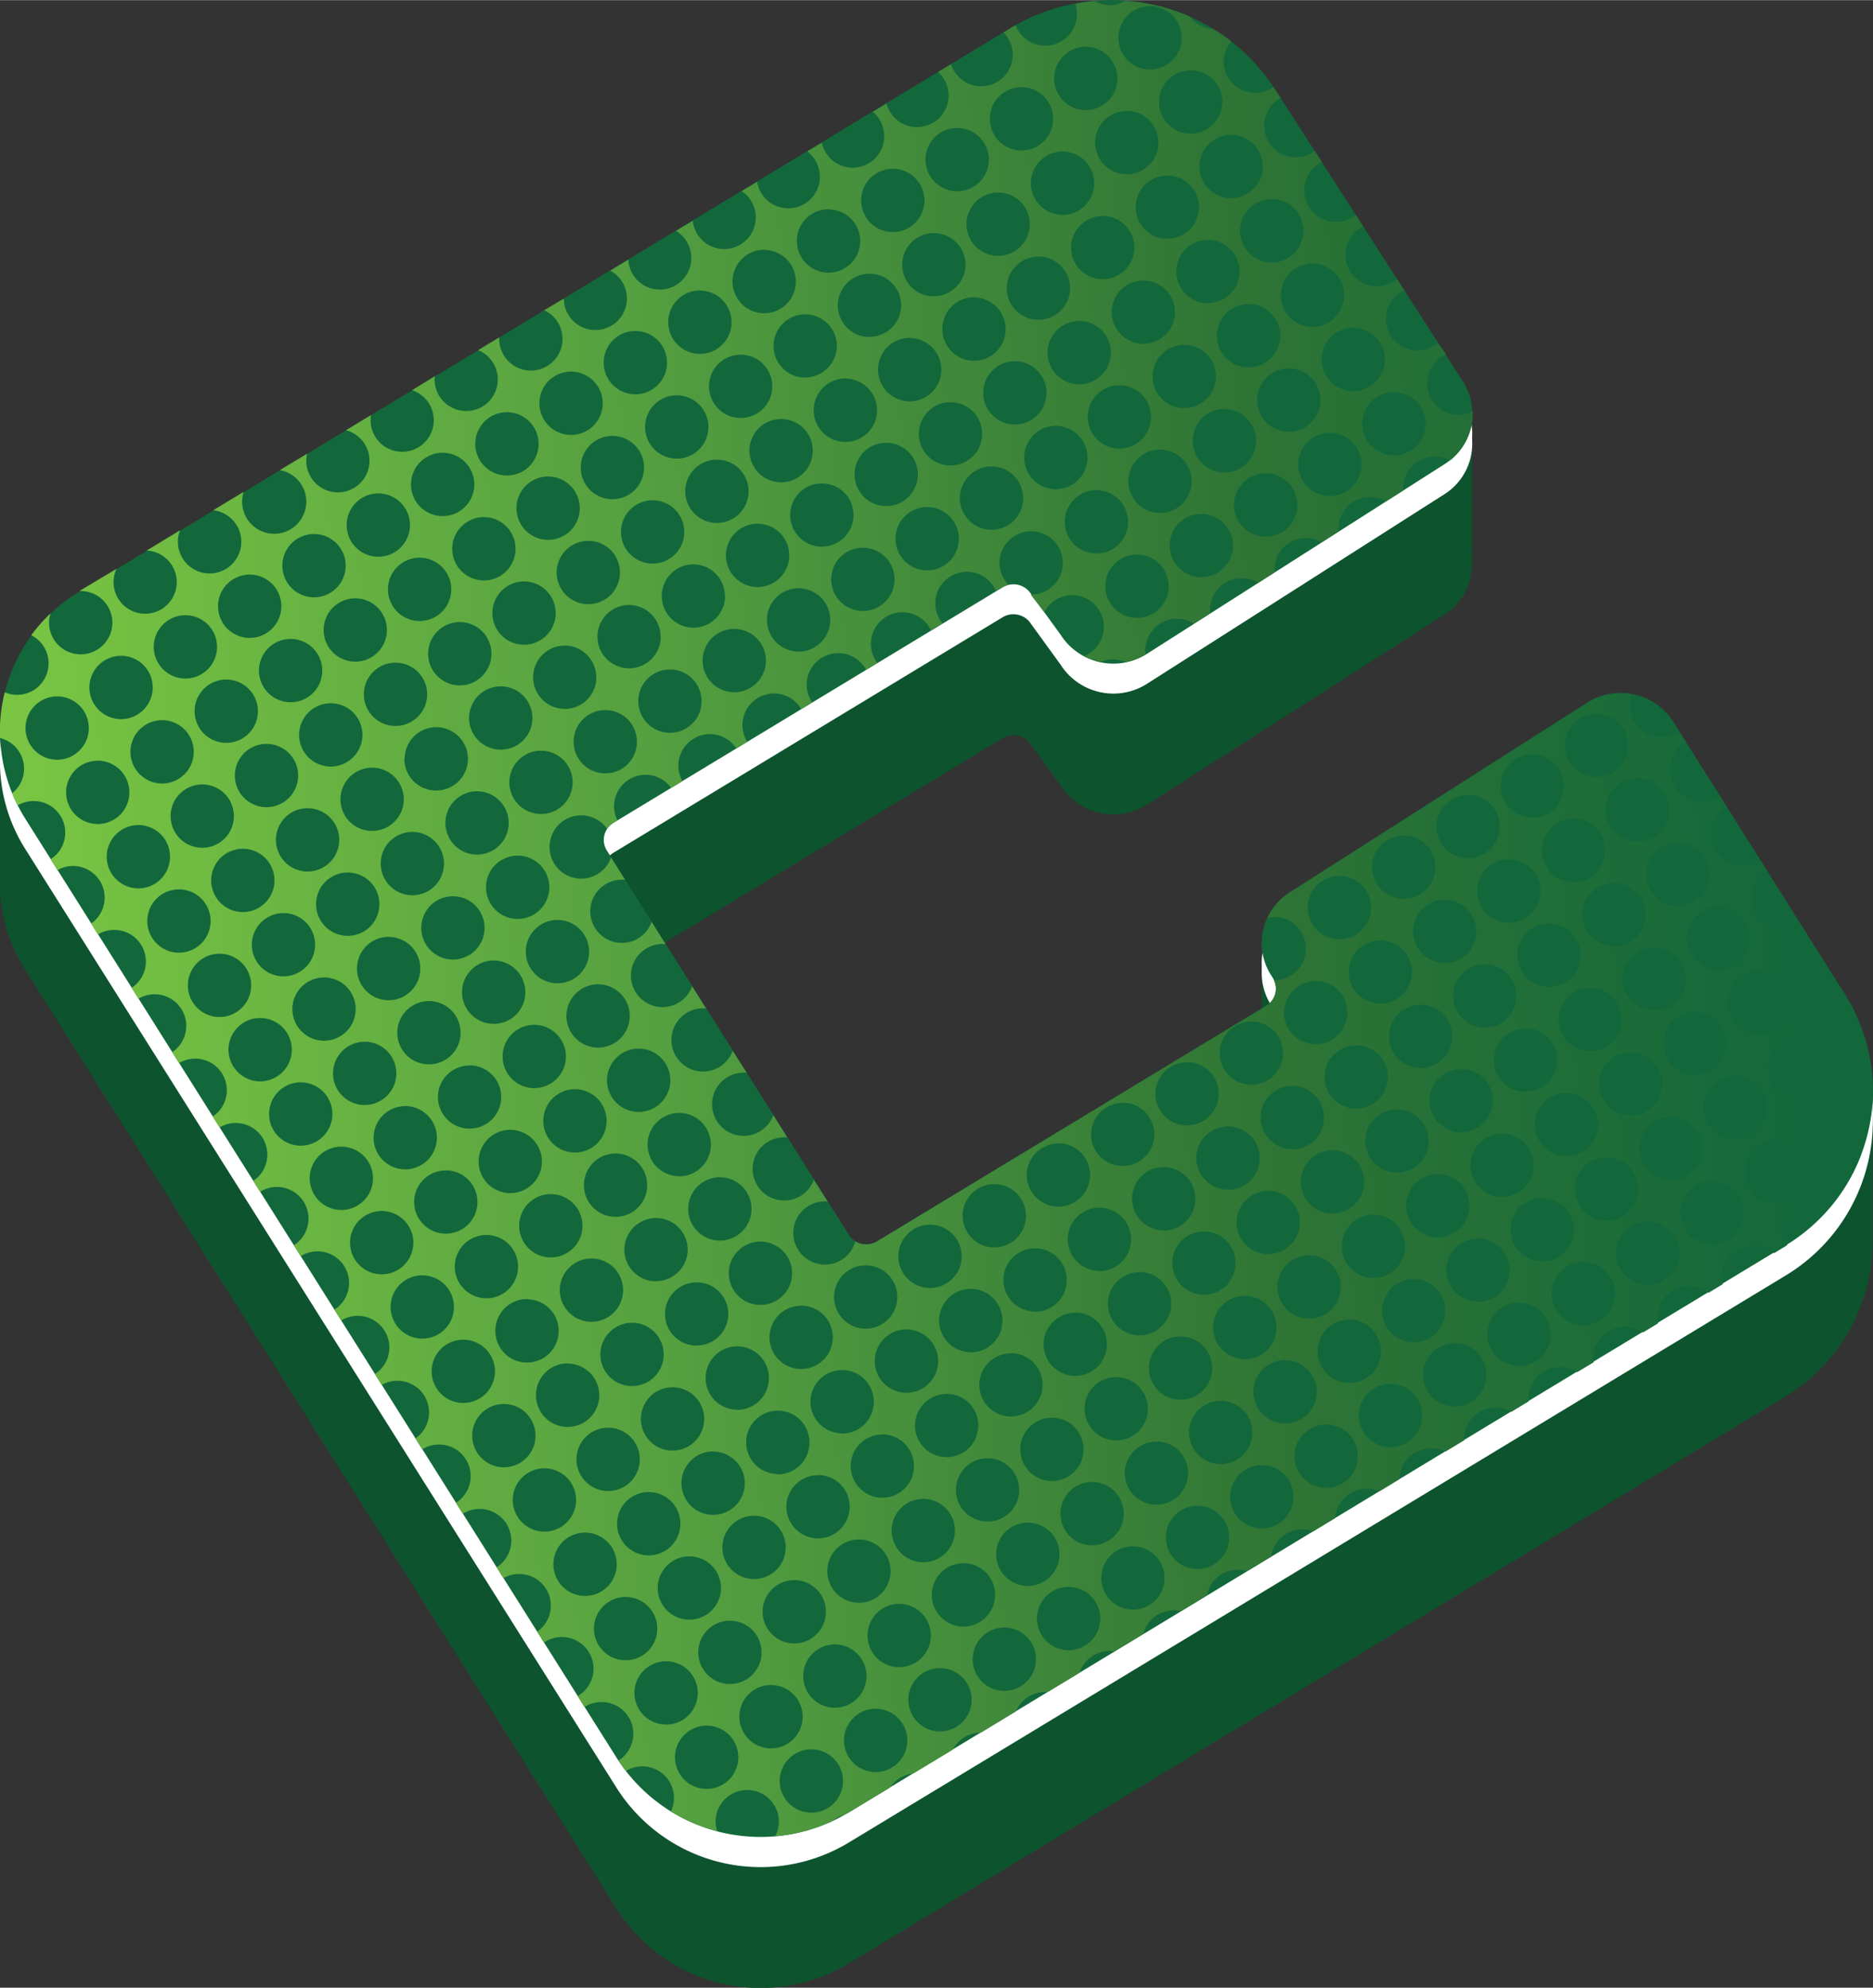 <svg data-name="Layer 1" xmlns="http://www.w3.org/2000/svg" viewBox="0 0 344.38 365.37" width="2356" height="2500"><rect x="0" y="0" width="344.38" height="365.37" fill="#333333" stroke="none"/><defs><linearGradient id="a" x1="-10.9" y1="177.44" x2="333.05" y2="161.25" gradientUnits="userSpaceOnUse"><stop offset=".03" stop-color="#7bc743"/><stop offset=".38" stop-color="#55a040"/><stop offset=".71" stop-color="#2e7435"/><stop offset="1" stop-color="#12683b"/></linearGradient></defs><title>cmp</title><path d="M344.34 209.36a32.89 32.89 0 0 0-5.07-19.12L307.65 140a11.51 11.51 0 0 0-15.87-3.49l-54.62 34.81a11.07 11.07 0 0 0-5.13 10.3 11.43 11.43 0 0 0 0 1.85 11.43 11.43 0 0 0 0 1.85 11.3 11.3 0 0 0 0 1.84 11.43 11.43 0 0 0 0 1.85 11.43 11.43 0 0 0 0 1.85 12 12 0 0 0 0 1.8l-70.76 42.84a3.82 3.82 0 0 1-5.21-1.21l-37.2-59 65.49-39.62a3.83 3.83 0 0 1 5.21 1.2l5.46 7.53a11.52 11.52 0 0 0 15.88 3.49L265.52 113a11.08 11.08 0 0 0 5.12-10.3 11.43 11.43 0 0 0 0-1.85 11.3 11.3 0 0 0 0-1.84 11.43 11.43 0 0 0 0-1.85 11.43 11.43 0 0 0 0-1.85 11.43 11.43 0 0 0 0-1.85 11.43 11.43 0 0 0 0-1.85 11.3 11.3 0 0 0 0-1.84 11.43 11.43 0 0 0 0-1.85 11.43 11.43 0 0 0 0-1.85 11.43 11.43 0 0 0 0-1.85 10.9 10.9 0 0 0-1.64-6.71l-34.5-53.63a35.86 35.86 0 0 0-48.77-11.31L14.71 116A30.18 30.18 0 0 0 0 142.36v18.48a29.77 29.77 0 0 0 4.58 17.31L113.46 351a31.34 31.34 0 0 0 42.63 9.89l172-104.08a33.35 33.35 0 0 0 16.22-28.93v-1.84-1.85-1.85-1.85-1.84-1.85-1.85-1.85-1.85c0-.62.04-1.25.03-1.89z" fill="#0d532e"/><path d="M339.27 188.39l-31.62-50.2a11.5 11.5 0 0 0-15.87-3.49l-54.62 34.81a11 11 0 0 0-3.48 15.19l.36.57a3.67 3.67 0 0 1-1.24 5.1l-71.53 43.28a3.82 3.82 0 0 1-5.21-1.21l-44.48-70.61a3.67 3.67 0 0 1 1.23-5.11l71.54-43.28a3.84 3.84 0 0 1 5.21 1.21l5.46 7.53a11.52 11.52 0 0 0 15.88 3.49l54.62-34.81a11 11 0 0 0 3.48-15.2L234.5 22a35.86 35.86 0 0 0-48.77-11.31l-171 103.47A30 30 0 0 0 4.62 156l108.84 172.78a31.35 31.35 0 0 0 42.63 9.89l172-104.08a33.19 33.19 0 0 0 11.18-46.2z" fill="#fff"/><path d="M339.27 186.54l-31.62-50.2a11.5 11.5 0 0 0-15.87-3.49l-54.62 34.81a11 11 0 0 0-3.48 15.2l.36.56a3.68 3.68 0 0 1-1.24 5.11l-71.53 43.28a3.84 3.84 0 0 1-5.21-1.21L111.58 160a3.67 3.67 0 0 1 1.23-5.11l71.54-43.27a3.83 3.83 0 0 1 5.21 1.2l5.46 7.53a11.52 11.52 0 0 0 15.88 3.49L265.52 89A11 11 0 0 0 269 73.81l-34.5-53.62a35.85 35.85 0 0 0-48.77-11.31l-171 103.46a30 30 0 0 0-10.11 41.79l108.84 172.8a31.34 31.34 0 0 0 42.63 9.89l172-104.08a33.19 33.19 0 0 0 11.18-46.2z" fill="#fff"/><path d="M339.27 182.84l-31.62-50.2a11.51 11.51 0 0 0-15.87-3.49L237.16 164a11 11 0 0 0-3.48 15.2l.36.56a3.68 3.68 0 0 1-1.24 5.11l-71.53 43.28a3.82 3.82 0 0 1-5.21-1.21l-44.48-70.62a3.66 3.66 0 0 1 1.23-5.1l71.54-43.28a3.82 3.82 0 0 1 5.21 1.21l5.46 7.52a11.51 11.51 0 0 0 15.88 3.49l54.62-34.81A11 11 0 0 0 269 70.12l-34.5-53.63a35.86 35.86 0 0 0-48.77-11.31l-171 103.47a30 30 0 0 0-10.11 41.78l108.84 172.81a31.35 31.35 0 0 0 42.63 9.88l172-104.07a33.2 33.2 0 0 0 11.18-46.21z" fill="#12683b"/><path d="M328.21 227.1a5.8 5.8 0 0 1 8.23-5.15 33.34 33.34 0 0 0 5.67-9.56 5.8 5.8 0 1 1 1.76-6.33 32.7 32.7 0 0 0-.09-11.67 5.7 5.7 0 0 1-1.18.09 5.81 5.81 0 0 1-2.85-10.79c-.17-.28-.3-.57-.48-.85l-.75-1.18a5.8 5.8 0 1 1-6.18-9.82l-1.27-2a5.8 5.8 0 1 1-6.18-9.81l-1.27-2a5.8 5.8 0 1 1-6.18-9.81l-1.28-2a5.81 5.81 0 1 1-6.18-9.82l-1.27-2a5.8 5.8 0 0 1-9.1-4.93 6 6 0 0 1 .38-1.85 11.54 11.54 0 0 0-8.21 1.61L237.16 164a11.17 11.17 0 0 0-4.16 4.76 5.46 5.46 0 0 1 1.62-.21 5.82 5.82 0 0 1-.29 11.63h-.1a3.65 3.65 0 0 1-1.43 4.71l-71.53 43.28a3.85 3.85 0 0 1-4 0 5.81 5.81 0 1 1-5.45-7.35l.36.05-2.54-4a5.81 5.81 0 1 1-5.29-7.83 2.6 2.6 0 0 1 .39 0l-2.56-4.06a5.81 5.81 0 1 1-5.29-7.82l.4.05-2.57-4.07a5.81 5.81 0 1 1-5.3-7.8c.15 0 .28 0 .42.05l-2.58-4.1a5.8 5.8 0 1 1-5.3-7.78c.15 0 .29 0 .44.06l-2.59-4.12a5.81 5.81 0 1 1-5.31-7.76c.15 0 .3 0 .45.05l-2.6-4.13a5.82 5.82 0 1 1-.72-5.27 3.67 3.67 0 0 1 1.15-1.1l.75-.45a5.68 5.68 0 0 1-.63-2.72 5.8 5.8 0 0 1 10.5-3.26l2.07-1.25a5.8 5.8 0 0 1 9.92-6l2-1.22a5.75 5.75 0 0 1-.87-3.2 5.8 5.8 0 0 1 10.8-2.82l2-1.23a5.8 5.8 0 1 1 9.91-6l2.08-1.26a5.73 5.73 0 0 1-1.18-3.63 5.8 5.8 0 0 1 11.05-2.34l2.12-1.29a5.8 5.8 0 1 1 9.82-5.94l1.13-.68a3.92 3.92 0 0 1 1.2-.46 5.75 5.75 0 0 1-1.67-4.21 5.82 5.82 0 1 1 5.73 6l2.49 3.22a5.81 5.81 0 1 1 7.3 8.09 11.81 11.81 0 0 0 3 1.09 5.62 5.62 0 0 1 4.6 0 11.55 11.55 0 0 0 3.74-1.46 5.69 5.69 0 0 1-.06-.83 5.82 5.82 0 0 1 6-5.67 5.74 5.74 0 0 1 2.92.9l3-1.92a6.64 6.64 0 0 1 0-.77 5.81 5.81 0 0 1 6-5.67 5.67 5.67 0 0 1 2.85.86l3.06-2a5.65 5.65 0 0 1-.05-.71 5.77 5.77 0 0 1 8.64-4.77l3.11-2c0-.21-.05-.41 0-.63a5.81 5.81 0 0 1 6-5.67 5.64 5.64 0 0 1 2.73.79l3.17-2v-.56a5.82 5.82 0 0 1 6-5.68 5.88 5.88 0 0 1 2.61.72 11 11 0 0 0 4.17-9 5.75 5.75 0 0 1-2.71.63 5.81 5.81 0 0 1-2.19-11.13L264.41 63a5.8 5.8 0 1 1-6.21-9.66l-1.35-2.09a5.79 5.79 0 0 1-9.49-4.62 5.82 5.82 0 0 1 3.27-5.06l-1.34-2.07a5.7 5.7 0 0 1-3.72 1.26 5.8 5.8 0 0 1-2.52-11l-1.32-2.05a5.79 5.79 0 1 1-6.25-9.71l-1-1.53c-.11-.17-.24-.32-.34-.49a5.79 5.79 0 0 1-9.14-4.84 5.74 5.74 0 0 1 1.39-3.58 36 36 0 0 0-3.39-2.3A5.77 5.77 0 0 1 218.75 3 36.07 36.07 0 0 0 206.92.13a5.86 5.86 0 0 1-3 .79 5.82 5.82 0 0 1-2.66-.75q-1.77.15-3.54.48a6.14 6.14 0 0 1 .28 2.06 5.82 5.82 0 0 1-11.26 1.91c-.34.19-.7.36-1 .56l-1.23.75a5.8 5.8 0 1 1-9.64 5.83l-2.4 1.45A5.8 5.8 0 1 1 163 19l-2.53 1.53a5.8 5.8 0 1 1-9.37 5.67l-2.67 1.61a5.81 5.81 0 1 1-9.22 5.58l-2.84 1.72a5.81 5.81 0 1 1-9 5.45l-3.09 1.86a5.8 5.8 0 1 1-8.76 5.3l-3.33 2a5.8 5.8 0 1 1-8.52 5.15l-3.6 2.13a5.82 5.82 0 1 1-8.28 5.12v-.13l-3.88 2.35a5.81 5.81 0 1 1-8 5.24 3.87 3.87 0 0 1 .06-.46l-4.2 2.58a5.81 5.81 0 1 1-7.63 5.36 6.72 6.72 0 0 1 .1-.8l-4.62 2.8a5.81 5.81 0 1 1-7.3 5.46 6 6 0 0 1 .14-1.13l-5 3a5.9 5.9 0 1 1-6.66 4l-5.59 3.38a5.83 5.83 0 1 1-6.11 3.69l-6.14 3.72a5.81 5.81 0 1 1-6.08 5.65 5.72 5.72 0 0 1 .55-2.3l-6.68 4-.13.09a2.6 2.6 0 0 1 .4 0 5.82 5.82 0 1 1-6 5.67 5.66 5.66 0 0 1 .27-1.55 30.11 30.11 0 0 0-3.55 4 5.79 5.79 0 0 1-4.87 10.5 30.13 30.13 0 0 0-.87 8.4 5.8 5.8 0 0 1 4.42 5.78 5.77 5.77 0 0 1-2.19 4.38c.31.75.64 1.5 1 2.24a5.8 5.8 0 0 1 6.06 9.89l1.27 2a5.81 5.81 0 0 1 6.19 9.82l1.26 2a5.72 5.72 0 0 1 3.12-.83 5.8 5.8 0 0 1 3.07 10.65l1.26 2a5.81 5.81 0 0 1 6.19 9.83l1.27 2a5.81 5.81 0 0 1 6.19 9.83l1.26 2a5.81 5.81 0 0 1 6.19 9.83l1.26 2a5.81 5.81 0 0 1 6.19 9.84l1.26 2a5.81 5.81 0 0 1 6.2 9.83l1.25 2a5.75 5.75 0 0 1 3.2-.87 5.82 5.82 0 0 1 3 10.71l1.25 2a5.82 5.82 0 0 1 6.2 9.84l1.26 2a5.81 5.81 0 0 1 6.19 9.84l1.26 2a5.73 5.73 0 0 1 3.23-.89 5.82 5.82 0 0 1 3 10.73l1.25 2a5.82 5.82 0 0 1 6.2 9.84l1.25 2a5.82 5.82 0 1 1 6.2 9.84l1.25 2a5.74 5.74 0 0 1 3.27-.91 5.82 5.82 0 0 1 3 10.74c.43.66.88 1.31 1.36 1.93a5.81 5.81 0 0 1 8.83 5.11 5.83 5.83 0 0 1-.56 2.33 31.06 31.06 0 0 0 8.51 3.64 6 6 0 0 1-.3-1.9 5.82 5.82 0 0 1 11.64.29 5.94 5.94 0 0 1-.67 2.53 31.17 31.17 0 0 0 10.36-2.71 5.77 5.77 0 0 1 2.37-1.22c.28-.16.57-.29.85-.46l7.52-4.55a5.83 5.83 0 0 1 4.3-2.6l7.26-4.39a5.77 5.77 0 0 1 5.15-3.11l6.45-3.91a5.81 5.81 0 0 1 5.5-3.57h.33l5.86-3.54a5.8 5.8 0 0 1 5.63-4 4.78 4.78 0 0 1 .76.09l5.31-3.21a5.82 5.82 0 0 1 5.76-4.35 6.57 6.57 0 0 1 1.18.15l4.81-2.91a5.71 5.71 0 0 1 7.34-4.44l4.44-2.68a5.78 5.78 0 0 1 5.88-5 5.52 5.52 0 0 1 1.83.37l4.07-2.46a5.77 5.77 0 0 1 8.09-4.89l3.7-2.25a5.82 5.82 0 0 1 6-5.67 5.72 5.72 0 0 1 2.44.62l3.45-2.08v-.33a5.77 5.77 0 0 1 8.67-4.9l3.21-1.94a4.34 4.34 0 0 1 0-.63 5.78 5.78 0 0 1 8.93-4.74l3-1.8a7 7 0 0 1-.07-.92 5.83 5.83 0 0 1 9.2-4.6l2.73-1.65a6.09 6.09 0 0 1-.1-1.22 5.79 5.79 0 0 1 9.4-4.41l2.6-1.57a6.06 6.06 0 0 1-.18-1.48 5.8 5.8 0 0 1 9.62-4.23l2.12-1.28.33-.23a5.77 5.77 0 0 1-.43-1.73zm2.86-36.79a5.82 5.82 0 1 1-6 5.67 5.82 5.82 0 0 1 6-5.67zm-7.47-11.82a5.82 5.82 0 1 1-6 5.67 5.81 5.81 0 0 1 6-5.67zM37.37 144.18a5.82 5.82 0 1 1-6 5.67 5.82 5.82 0 0 1 6-5.67zm-7.75-.18a5.82 5.82 0 1 1 6-5.67 5.81 5.81 0 0 1-6 5.67zm199.76-76.49a5.82 5.82 0 1 1 6-5.68 5.83 5.83 0 0 1-6 5.68zm7.76.19a5.82 5.82 0 1 1-6 5.67 5.82 5.82 0 0 1 6-5.67zM206 70.8a5.82 5.82 0 1 1-6 5.67 5.82 5.82 0 0 1 6-5.67zm-7.75-.19a5.82 5.82 0 1 1 6-5.67 5.82 5.82 0 0 1-5.98 5.67zm6.15-13.43a5.82 5.82 0 1 1 5.68 6 5.82 5.82 0 0 1-5.66-6zm9.07 25.45a5.82 5.82 0 1 1-6 5.67 5.82 5.82 0 0 1 6.02-5.67zm4.09-7.63a5.82 5.82 0 1 1 6-5.67 5.82 5.82 0 0 1-6 5.67zm7.75.19a5.82 5.82 0 1 1-6 5.67 5.81 5.81 0 0 1 6-5.7zm-3.39-19.48a5.82 5.82 0 1 1 6-5.67 5.82 5.82 0 0 1-6 5.64zm-7.46-11.83a5.82 5.82 0 1 1 6-5.67 5.81 5.81 0 0 1-6 5.64zM207 32a5.82 5.82 0 1 1 6-5.67 5.82 5.82 0 0 1-6 5.67zm-4.07 7.66a5.82 5.82 0 1 1-6 5.67 5.82 5.82 0 0 1 5.99-5.64zm-7.75-.2a5.82 5.82 0 1 1 6-5.67 5.82 5.82 0 0 1-6.01 5.7zm-4.07 7.66a5.82 5.82 0 1 1-6 5.67 5.82 5.82 0 0 1 5.99-5.64zm1.31 25.25a5.82 5.82 0 1 1-5.67-6 5.82 5.82 0 0 1 5.66 6.03zM183.34 47a5.82 5.82 0 1 1 6-5.67 5.82 5.82 0 0 1-6 5.67zm-4.07 7.66a5.82 5.82 0 1 1-6 5.67 5.81 5.81 0 0 1 6-5.71zm1.31 25.25a5.82 5.82 0 1 1-5.67-6 5.82 5.82 0 0 1 5.67 5.96zm-9.06-25.45a5.82 5.82 0 1 1 6-5.67 5.82 5.82 0 0 1-6 5.63zm-4.07 7.66a5.82 5.82 0 1 1-6 5.67 5.82 5.82 0 0 1 6-5.71zm1.31 25.25a5.82 5.82 0 1 1-5.67-6 5.82 5.82 0 0 1 5.67 5.96zm-9.07-25.44a5.82 5.82 0 1 1 6-5.67 5.82 5.82 0 0 1-6 5.63zm-4.07 7.65a5.82 5.82 0 1 1-6 5.67 5.82 5.82 0 0 1 6-5.71zm1.31 25.25a5.82 5.82 0 1 1-5.67-6 5.81 5.81 0 0 1 5.67 5.96zm-9.06-25.44a5.82 5.82 0 1 1 6-5.67 5.82 5.82 0 0 1-6 5.63zM143.8 77a5.82 5.82 0 1 1-6 5.67 5.82 5.82 0 0 1 6-5.67zm1.31 25.25a5.82 5.82 0 1 1-5.67-6 5.82 5.82 0 0 1 5.67 6.01zM136 76.81a5.82 5.82 0 1 1 6-5.67 5.82 5.82 0 0 1-6 5.67zm-4 7.66a5.82 5.82 0 1 1-6 5.67 5.82 5.82 0 0 1 6-5.67zm1.31 25.25a5.82 5.82 0 1 1-5.67-6 5.82 5.82 0 0 1 5.64 6zm-9.06-25.44a5.82 5.82 0 1 1 6-5.67 5.82 5.82 0 0 1-6.03 5.67zm-4.07 7.66a5.82 5.82 0 1 1-6 5.67 5.81 5.81 0 0 1 5.97-5.67zm1.31 25.25a5.82 5.82 0 1 1-5.67-6 5.82 5.82 0 0 1 5.64 6zm-9.07-25.45a5.82 5.82 0 1 1 6-5.67 5.82 5.82 0 0 1-6.03 5.67zm-4.07 7.66a5.82 5.82 0 1 1-6 5.67 5.82 5.82 0 0 1 5.97-5.67zm1.31 25.25a5.82 5.82 0 1 1-5.67-6 5.82 5.82 0 0 1 5.64 6zm-9.06-25.44a5.82 5.82 0 1 1 6-5.68 5.81 5.81 0 0 1-6.03 5.68zm-4.07 7.65a5.82 5.82 0 1 1-6 5.67 5.82 5.82 0 0 1 5.97-5.67zm200.06 67.07a5.82 5.82 0 1 1 6-5.67 5.82 5.82 0 0 1-6.03 5.67zm7.75.19a5.82 5.82 0 1 1-6 5.67 5.82 5.82 0 0 1 5.97-5.67zm-6.15 13.43a5.82 5.82 0 1 1-5.67-6 5.82 5.82 0 0 1 5.64 6zm-9.06-25.44a5.82 5.82 0 1 1 6-5.67 5.81 5.81 0 0 1-6.03 5.67zm-4.13 7.65a5.82 5.82 0 1 1-6 5.67 5.82 5.82 0 0 1 6-5.67zm1.3 25.25a5.82 5.82 0 1 1-5.67-6 5.81 5.81 0 0 1 5.7 5.99zm-9.06-25.44a5.82 5.82 0 1 1 6-5.67 5.82 5.82 0 0 1-5.97 5.67zm-4.07 7.66a5.82 5.82 0 1 1-6 5.67 5.82 5.82 0 0 1 6.03-5.67zm1.31 25.25a5.82 5.82 0 1 1-5.67-6 5.82 5.82 0 0 1 5.7 6zM265.45 177a5.82 5.82 0 1 1 6-5.67 5.81 5.81 0 0 1-6 5.67zm-4.07 7.66a5.82 5.82 0 1 1-6 5.67 5.82 5.82 0 0 1 6-5.64zm1.3 25.25a5.82 5.82 0 1 1-5.67-6 5.81 5.81 0 0 1 5.67 6.03zm-9.06-25.44a5.82 5.82 0 1 1 6-5.67 5.82 5.82 0 0 1-6 5.7zm-4.07 7.66a5.82 5.82 0 1 1-6 5.67 5.81 5.81 0 0 1 6-5.64zm-4.36 19.28a5.82 5.82 0 1 1-6 5.67 5.82 5.82 0 0 1 6-5.64zm-7.76-.19a5.82 5.82 0 1 1 6-5.67 5.82 5.82 0 0 1-6 5.7zm-4.07 7.66a5.82 5.82 0 1 1-6 5.67 5.81 5.81 0 0 1 6-5.64zm-7.75-.2a5.82 5.82 0 1 1 6-5.67 5.81 5.81 0 0 1-6 5.7zm-4.07 7.66a5.82 5.82 0 1 1-6 5.67 5.82 5.82 0 0 1 6-5.64zm-7.76-.19a5.82 5.82 0 1 1 6-5.67 5.82 5.82 0 0 1-6 5.7zm-4.07 7.66a5.82 5.82 0 1 1-6 5.67 5.81 5.81 0 0 1 6-5.64zm-7.75-.2a5.82 5.82 0 1 1 6-5.67 5.82 5.82 0 0 1-5.96 5.7zm-4.07 7.66a5.82 5.82 0 1 1-6 5.67 5.82 5.82 0 0 1 6-5.64zm-7.76-.19a5.82 5.82 0 1 1 6-5.67 5.82 5.82 0 0 1-6 5.7zm-4.07 7.65a5.82 5.82 0 1 1-6 5.67 5.81 5.81 0 0 1 6-5.64zm-7.75-.19a5.82 5.82 0 1 1 6-5.67 5.82 5.82 0 0 1-6 5.7zm-4.07 7.66a5.82 5.82 0 1 1-6 5.67 5.82 5.82 0 0 1 6-5.64zm-7.76-.2a5.82 5.82 0 1 1 6-5.67 5.81 5.81 0 0 1-6 5.67zm-4.07 7.66a5.82 5.82 0 1 1-6 5.67 5.81 5.81 0 0 1 6-5.64zm-7.75-.19a5.82 5.82 0 1 1 6-5.67 5.82 5.82 0 0 1-6 5.7zm-4.07 7.66a5.82 5.82 0 1 1-6 5.67 5.82 5.82 0 0 1 6-5.64zm-7.76-.2a5.82 5.82 0 1 1 6-5.67 5.82 5.82 0 0 1-6 5.74zm-7.46-11.82a5.82 5.82 0 1 1 6-5.67 5.82 5.82 0 0 1-6 5.7zm-71.25-98.74a5.82 5.82 0 1 1-6 5.67 5.81 5.81 0 0 1 6-5.67zm-7.75-.19a5.82 5.82 0 1 1 6-5.67 5.82 5.82 0 0 1-6 5.67zM76 152.91a5.82 5.82 0 1 1-6 5.67 5.81 5.81 0 0 1 6-5.67zm-1.6-13.62a5.82 5.82 0 1 1 5.67 6 5.81 5.81 0 0 1-5.72-6zm9.06 25.44a5.82 5.82 0 1 1-6 5.67 5.82 5.82 0 0 1 5.95-5.67zm-15.22-12a5.82 5.82 0 1 1 6-5.67 5.82 5.82 0 0 1-6.05 5.65zm3.4 19.48a5.82 5.82 0 1 1-6 5.67 5.82 5.82 0 0 1 5.95-5.69zM79.05 184a5.82 5.82 0 1 1-6 5.67 5.82 5.82 0 0 1 6-5.67zm7.47 11.82a5.82 5.82 0 1 1-6 5.68 5.82 5.82 0 0 1 6-5.66zM94 207.67a5.82 5.82 0 1 1-6 5.67 5.82 5.82 0 0 1 6-5.67zm7.46 11.82a5.82 5.82 0 1 1-6 5.68 5.81 5.81 0 0 1 5.98-5.68zm7.47 11.83a5.82 5.82 0 1 1-6 5.67 5.82 5.82 0 0 1 5.98-5.67zm7.46 11.82a5.82 5.82 0 1 1-6 5.68 5.83 5.83 0 0 1 5.98-5.68zm7.45 11.86a5.82 5.82 0 1 1-6 5.67 5.82 5.82 0 0 1 6-5.67zm7.46 11.82a5.82 5.82 0 1 1-6 5.68 5.83 5.83 0 0 1 6-5.71zm-3.39-19.48a5.82 5.82 0 1 1 6-5.67 5.81 5.81 0 0 1-6 5.64zm-7.47-11.82a5.82 5.82 0 1 1 6-5.67 5.82 5.82 0 0 1-6 5.64zM113 223.66a5.82 5.82 0 1 1 6-5.67 5.82 5.82 0 0 1-6 5.67zm-7.47-11.82a5.82 5.82 0 1 1 6-5.67 5.82 5.82 0 0 1-6.02 5.67zM98.05 200a5.82 5.82 0 1 1 6-5.67 5.82 5.82 0 0 1-6 5.67zm-7.46-11.82a5.82 5.82 0 1 1 6-5.67 5.81 5.81 0 0 1-6 5.68zM95 168.9a5.82 5.82 0 1 1 6-5.67 5.82 5.82 0 0 1-6 5.67zm-7.47-11.83a5.82 5.82 0 1 1 6-5.67 5.82 5.82 0 0 1-6.05 5.67zm4.36-19.29a5.82 5.82 0 1 1 6-5.67 5.82 5.82 0 0 1-6.05 5.67zm-3.1-31.11a5.82 5.82 0 1 1 6-5.67 5.82 5.82 0 0 1-6.05 5.67zm-4.07 7.66a5.82 5.82 0 1 1-6 5.67 5.82 5.82 0 0 1 5.95-5.67zm-7.75-.2a5.82 5.82 0 1 1 6-5.67 5.81 5.81 0 0 1-6.05 5.67zm-4.07 7.66a5.82 5.82 0 1 1-6 5.67 5.82 5.82 0 0 1 5.95-5.67zm-7.76-.19a5.82 5.82 0 1 1 6-5.67 5.82 5.82 0 0 1-6.05 5.67zM61 129.25a5.82 5.82 0 1 1-6 5.68 5.83 5.83 0 0 1 6-5.68zm-7.75-.19a5.82 5.82 0 1 1 6-5.67 5.81 5.81 0 0 1-5.98 5.67zm-4.07 7.66a5.82 5.82 0 1 1-6 5.67 5.82 5.82 0 0 1 6.02-5.67zm-7.76-.19a5.82 5.82 0 1 1 6-5.68 5.82 5.82 0 0 1-5.98 5.68zM44.83 156a5.82 5.82 0 1 1-6 5.67 5.82 5.82 0 0 1 6-5.67zm7.47 11.82a5.82 5.82 0 1 1-6 5.67 5.82 5.82 0 0 1 6-5.66zm7.46 11.83a5.82 5.82 0 1 1-6 5.67 5.82 5.82 0 0 1 6-5.66zm7.47 11.82a5.82 5.82 0 1 1-6 5.67 5.82 5.82 0 0 1 6-5.66zm7.46 11.83a5.82 5.82 0 1 1-6 5.67 5.82 5.82 0 0 1 6-5.66zm7.46 11.82a5.82 5.82 0 1 1-6 5.67 5.82 5.82 0 0 1 6-5.66zM89.62 227a5.82 5.82 0 1 1-6 5.67 5.82 5.82 0 0 1 6-5.67zm7.46 11.82a5.82 5.82 0 1 1-6 5.67 5.82 5.82 0 0 1 6-5.71zm7.47 11.83a5.82 5.82 0 1 1-6 5.67 5.82 5.82 0 0 1 6-5.71zm7.45 11.78a5.82 5.82 0 1 1-6 5.67 5.82 5.82 0 0 1 6-5.67zm7.46 11.83a5.82 5.82 0 1 1-6 5.67 5.81 5.81 0 0 1 6.01-5.67zm7.47 11.82a5.82 5.82 0 1 1-6 5.67 5.82 5.82 0 0 1 6.01-5.67zm7.46 11.83a5.82 5.82 0 1 1-6 5.67 5.82 5.82 0 0 1 6.01-5.67zm4.07-7.66a5.82 5.82 0 1 1 6-5.67 5.82 5.82 0 0 1-5.99 5.67zm7.76.2a5.82 5.82 0 1 1-6 5.67 5.81 5.81 0 0 1 6.01-5.67zm7.46 11.82a5.82 5.82 0 1 1-6 5.67 5.82 5.82 0 0 1 6.01-5.67zm4.07-7.66a5.82 5.82 0 1 1 6-5.67 5.82 5.82 0 0 1-5.99 5.67zm7.76.2a5.82 5.82 0 1 1-6 5.67 5.82 5.82 0 0 1 6.01-5.67zm4.07-7.66a5.82 5.82 0 1 1 6-5.67 5.82 5.82 0 0 1-5.99 5.67zm7.75.19a5.82 5.82 0 1 1-6 5.67 5.82 5.82 0 0 1 6.01-5.67zm4.07-7.66a5.82 5.82 0 1 1 6-5.67 5.81 5.81 0 0 1-5.99 5.67zm7.76.2a5.82 5.82 0 1 1-6 5.67 5.82 5.82 0 0 1 6.01-5.67zm4.07-7.66a5.82 5.82 0 1 1 6-5.67 5.82 5.82 0 0 1-5.99 5.67zm7.75.19a5.82 5.82 0 1 1-6 5.67 5.82 5.82 0 0 1 6.02-5.67zm4.07-7.65a5.82 5.82 0 1 1 6-5.67 5.82 5.82 0 0 1-5.99 5.67zm7.76.19a5.82 5.82 0 1 1-6 5.67 5.82 5.82 0 0 1 6.01-5.62zm4.07-7.66a5.82 5.82 0 1 1 6-5.67 5.82 5.82 0 0 1-5.99 5.67zm7.75.2a5.82 5.82 0 1 1-6 5.67 5.82 5.82 0 0 1 6.01-5.67zm4.07-7.66a5.82 5.82 0 1 1 6-5.67 5.82 5.82 0 0 1-5.99 5.67zm7.76.19a5.82 5.82 0 1 1-6 5.67 5.82 5.82 0 0 1 6.01-5.69zm4.07-7.66a5.82 5.82 0 1 1 6-5.67 5.81 5.81 0 0 1-5.99 5.67zm7.75.2a5.82 5.82 0 1 1-6 5.67 5.82 5.82 0 0 1 6.01-5.67zm4.07-7.66a5.82 5.82 0 1 1 6-5.67 5.82 5.82 0 0 1-5.99 5.67zm7.76.19a5.82 5.82 0 1 1-6 5.68 5.82 5.82 0 0 1 6.01-5.68zm4.07-7.65a5.82 5.82 0 1 1 6-5.67 5.82 5.82 0 0 1-5.99 5.67zm7.75.19a5.82 5.82 0 1 1-6 5.67 5.82 5.82 0 0 1 6.01-5.67zM276 220a5.82 5.82 0 1 1 6-5.67 5.82 5.82 0 0 1-6 5.67zm7.76.2a5.82 5.82 0 1 1-6 5.67 5.82 5.82 0 0 1 6.01-5.7zm4.07-7.66a5.82 5.82 0 1 1 6-5.67 5.82 5.82 0 0 1-5.99 5.64zm7.75.19a5.82 5.82 0 1 1-6 5.67 5.82 5.82 0 0 1 6.01-5.7zm4.07-7.65a5.82 5.82 0 1 1 6-5.68 5.83 5.83 0 0 1-5.99 5.65zm7.76.19a5.82 5.82 0 1 1-6 5.67 5.82 5.82 0 0 1 6.01-5.7zm4.07-7.66a5.82 5.82 0 1 1 6-5.67 5.82 5.82 0 0 1-5.99 5.64zm7.75.19a5.82 5.82 0 1 1-6 5.68 5.82 5.82 0 0 1 6.01-5.71zm-3.1-31.11a5.82 5.82 0 1 1-6 5.67 5.82 5.82 0 0 1 6.01-5.7zm-7.46-11.82a5.82 5.82 0 1 1-6 5.67 5.81 5.81 0 0 1 6.01-5.7zM301.21 143a5.82 5.82 0 1 1-6 5.67 5.82 5.82 0 0 1 6-5.67zm-7.46-11.82a5.82 5.82 0 1 1-6 5.67 5.81 5.81 0 0 1 6-5.66zm-11.83 7.46a5.82 5.82 0 1 1-6 5.67 5.82 5.82 0 0 1 6-5.66zm-11.82 7.46a5.82 5.82 0 1 1-6 5.67 5.82 5.82 0 0 1 6-5.66zm-11.83 7.47a5.82 5.82 0 1 1-6 5.67 5.82 5.82 0 0 1 6-5.66zM246.45 161a5.82 5.82 0 1 1-6 5.67 5.82 5.82 0 0 1 6-5.67zm-4.36 19.29a5.82 5.82 0 1 1-6 5.67 5.82 5.82 0 0 1 6-5.63zm-11.83 7.46a5.82 5.82 0 1 1-6 5.67 5.82 5.82 0 0 1 6-5.63zm-11.82 7.47a5.82 5.82 0 1 1-6 5.67 5.82 5.82 0 0 1 6-5.63zm-11.83 7.46a5.82 5.82 0 1 1-6 5.67 5.82 5.82 0 0 1 6-5.63zm-11.82 7.47a5.82 5.82 0 1 1-6 5.67 5.82 5.82 0 0 1 6-5.63zm-11.79 7.5a5.82 5.82 0 1 1-6 5.67 5.82 5.82 0 0 1 6-5.67zm-11.82 7.46a5.82 5.82 0 1 1-6 5.67 5.82 5.82 0 0 1 5.96-5.67zm-11.83 7.47a5.82 5.82 0 1 1-6 5.67 5.82 5.82 0 0 1 5.96-5.67zM147.49 240a5.82 5.82 0 1 1-6 5.67 5.82 5.82 0 0 1 6-5.67zM140 228.22a5.82 5.82 0 1 1-6 5.67 5.82 5.82 0 0 1 6-5.67zm-7.46-11.83a5.82 5.82 0 1 1-6 5.67 5.82 5.82 0 0 1 6.02-5.67zm-7.47-11.82a5.82 5.82 0 1 1-6 5.67 5.81 5.81 0 0 1 6.02-5.67zm-7.46-11.83a5.82 5.82 0 1 1-6 5.67 5.82 5.82 0 0 1 6.02-5.67zm-7.46-11.82a5.82 5.82 0 1 1-6 5.67 5.82 5.82 0 0 1 6.02-5.67zm-7.47-11.83a5.82 5.82 0 1 1-6 5.67 5.82 5.82 0 0 1 6.02-5.67zm-3.39-19.48a5.82 5.82 0 1 1 6-5.67 5.82 5.82 0 0 1-5.98 5.67zm11.82-7.47a5.82 5.82 0 1 1 6-5.67 5.81 5.81 0 0 1-5.98 5.67zm11.89-7.46a5.82 5.82 0 1 1 6-5.67 5.82 5.82 0 0 1-6 5.67zm11.82-7.46a5.82 5.82 0 1 1 6-5.67 5.82 5.82 0 0 1-6.04 5.67zm11.83-7.47a5.82 5.82 0 1 1 6-5.67 5.82 5.82 0 0 1-6.04 5.67zm11.82-7.46a5.82 5.82 0 1 1 6-5.67 5.82 5.82 0 0 1-6.04 5.67zm11.83-7.47a5.82 5.82 0 1 1 6-5.67 5.81 5.81 0 0 1-6.04 5.67zm11.82-7.46a5.82 5.82 0 1 1 6-5.67 5.82 5.82 0 0 1-6.04 5.67zm11.83-7.46a5.82 5.82 0 1 1 6-5.67 5.82 5.82 0 0 1-6.04 5.67zm7.46 11.82a5.82 5.82 0 1 1 6-5.67 5.82 5.82 0 0 1-6.04 5.67zm7.47 11.83a5.82 5.82 0 1 1 6-5.67 5.82 5.82 0 0 1-6.04 5.67zm11.82-7.47a5.82 5.82 0 1 1 6-5.67 5.82 5.82 0 0 1-6.04 5.67zm11.83-7.46a5.82 5.82 0 1 1 6-5.67 5.82 5.82 0 0 1-6.04 5.67zm11.82-7.46a5.82 5.82 0 1 1 6-5.68 5.82 5.82 0 0 1-6.04 5.68zm12.12-19.1a5.82 5.82 0 1 1-6 5.67 5.82 5.82 0 0 1 5.96-5.67zM249 60.23a5.82 5.82 0 1 1-6 5.68 5.81 5.81 0 0 1 6-5.68zm-7.5-11.82a5.82 5.82 0 1 1-6 5.67 5.82 5.82 0 0 1 6-5.67zM234 36.58a5.82 5.82 0 1 1-6 5.68 5.82 5.82 0 0 1 6-5.68zm-7.47-11.82a5.82 5.82 0 1 1-6 5.67 5.82 5.82 0 0 1 6.04-5.67zm-1.79-5.86a5.82 5.82 0 1 1-5.67-6 5.82 5.82 0 0 1 5.71 6zm-13.1-17.79a5.82 5.82 0 1 1-6 5.67 5.81 5.81 0 0 1 6-5.67zm-11.82 7.46a5.82 5.82 0 1 1-6 5.67 5.82 5.82 0 0 1 6-5.67zM188 16a5.82 5.82 0 1 1-6 5.67 5.81 5.81 0 0 1 6-5.67zm-11.83 7.5a5.82 5.82 0 1 1-6 5.67 5.82 5.82 0 0 1 6-5.67zM164.34 31a5.82 5.82 0 1 1-6 5.67 5.81 5.81 0 0 1 6-5.67zm-11.82 7.46a5.82 5.82 0 1 1-6 5.67 5.82 5.82 0 0 1 6-5.7zm-11.83 7.46a5.82 5.82 0 1 1-6 5.67 5.81 5.81 0 0 1 6-5.7zm-11.82 7.47a5.82 5.82 0 1 1-6 5.67 5.82 5.82 0 0 1 6-5.7zM117 60.82a5.82 5.82 0 1 1-6 5.67 5.81 5.81 0 0 1 6-5.67zm-11.82 7.47a5.82 5.82 0 1 1-6 5.67 5.81 5.81 0 0 1 6.04-5.67zm-11.79 7.46a5.82 5.82 0 1 1-6 5.67 5.81 5.81 0 0 1 6-5.67zm-11.82 7.46a5.82 5.82 0 1 1-6 5.67 5.82 5.82 0 0 1 6-5.67zm-11.83 7.47a5.82 5.82 0 1 1-6 5.67 5.82 5.82 0 0 1 6-5.67zm-11.82 7.46a5.82 5.82 0 1 1-6 5.67 5.82 5.82 0 0 1 6-5.67zm-11.83 7.46a5.82 5.82 0 1 1-6 5.68 5.83 5.83 0 0 1 6-5.68zm-11.82 7.47a5.82 5.82 0 1 1-6 5.67 5.82 5.82 0 0 1 6-5.67zm-11.83 7.46a5.82 5.82 0 1 1-6 5.67 5.82 5.82 0 0 1 6-5.67zm-12.11 19.1a5.82 5.82 0 1 1 6-5.67 5.82 5.82 0 0 1-6 5.67zm7.46 11.82a5.82 5.82 0 1 1 6-5.67 5.82 5.82 0 0 1-6 5.67zm7.47 11.83a5.82 5.82 0 1 1 6-5.67 5.82 5.82 0 0 1-6 5.67zm7.46 11.82a5.82 5.82 0 1 1 6-5.67 5.82 5.82 0 0 1-6 5.67zm7.46 11.83a5.82 5.82 0 1 1 6-5.67 5.82 5.82 0 0 1-6 5.67zm7.47 11.82a5.82 5.82 0 1 1 6-5.67 5.82 5.82 0 0 1-6 5.67zm7.46 11.83a5.82 5.82 0 1 1 6-5.67 5.82 5.82 0 0 1-6 5.67zm7.47 11.82a5.82 5.82 0 1 1 6-5.67 5.82 5.82 0 0 1-6 5.67zM70 234.23a5.82 5.82 0 1 1 6-5.67 5.82 5.82 0 0 1-6 5.67zm7.46 11.82a5.82 5.82 0 1 1 6-5.67 5.81 5.81 0 0 1-5.96 5.67zM85 257.88a5.82 5.82 0 1 1 6-5.67 5.82 5.82 0 0 1-6 5.67zm7.46 11.82a5.82 5.82 0 1 1 6-5.67 5.81 5.81 0 0 1-6.03 5.67zm7.46 11.83a5.82 5.82 0 1 1 6-5.67 5.82 5.82 0 0 1-6.03 5.67zm7.47 11.82a5.82 5.82 0 1 1 6-5.67 5.81 5.81 0 0 1-6.03 5.67zm7.46 11.83a5.82 5.82 0 1 1 6-5.67 5.82 5.82 0 0 1-6.03 5.67zm7.44 11.82a5.82 5.82 0 1 1 6-5.67 5.81 5.81 0 0 1-6 5.67zm7.46 11.83a5.82 5.82 0 1 1 6-5.67 5.82 5.82 0 0 1-6 5.67zm11.83-7.46a5.82 5.82 0 1 1 6-5.67 5.81 5.81 0 0 1-6 5.67zm7.42 11.82a5.82 5.82 0 1 1 6-5.67 5.82 5.82 0 0 1-6 5.67zm11.82-7.46a5.82 5.82 0 1 1 6-5.67 5.82 5.82 0 0 1-5.96 5.67zm11.83-7.47a5.82 5.82 0 1 1 6-5.67 5.82 5.82 0 0 1-5.96 5.67zm11.83-7.46a5.82 5.82 0 1 1 6-5.67 5.82 5.82 0 0 1-5.96 5.67zm11.82-7.47a5.82 5.82 0 1 1 6-5.67 5.81 5.81 0 0 1-5.96 5.67zm11.83-7.46a5.82 5.82 0 1 1 6-5.67 5.82 5.82 0 0 1-5.96 5.67zm11.87-7.46a5.82 5.82 0 1 1 6-5.67 5.82 5.82 0 0 1-6 5.67zm11.83-7.47a5.82 5.82 0 1 1 6-5.67 5.82 5.82 0 0 1-6.01 5.67zm11.82-7.46a5.82 5.82 0 1 1 6-5.67 5.82 5.82 0 0 1-6.01 5.67zm11.82-7.48a5.82 5.82 0 1 1 6-5.68 5.81 5.81 0 0 1-6 5.68zm11.82-7.47a5.82 5.82 0 1 1 6-5.67 5.82 5.82 0 0 1-6 5.69zm11.83-7.46a5.82 5.82 0 1 1 6-5.67 5.81 5.81 0 0 1-6 5.69zm11.82-7.47a5.82 5.82 0 1 1 6-5.67 5.82 5.82 0 0 1-6 5.69zm11.83-7.46a5.82 5.82 0 1 1 6-5.67 5.81 5.81 0 0 1-6 5.69zm11.82-7.46a5.82 5.82 0 1 1 6-5.68 5.82 5.82 0 0 1-6 5.7zm11.83-7.47a5.82 5.82 0 1 1 6-5.67 5.81 5.81 0 0 1-6 5.69z" fill="url(#a)"/></svg>